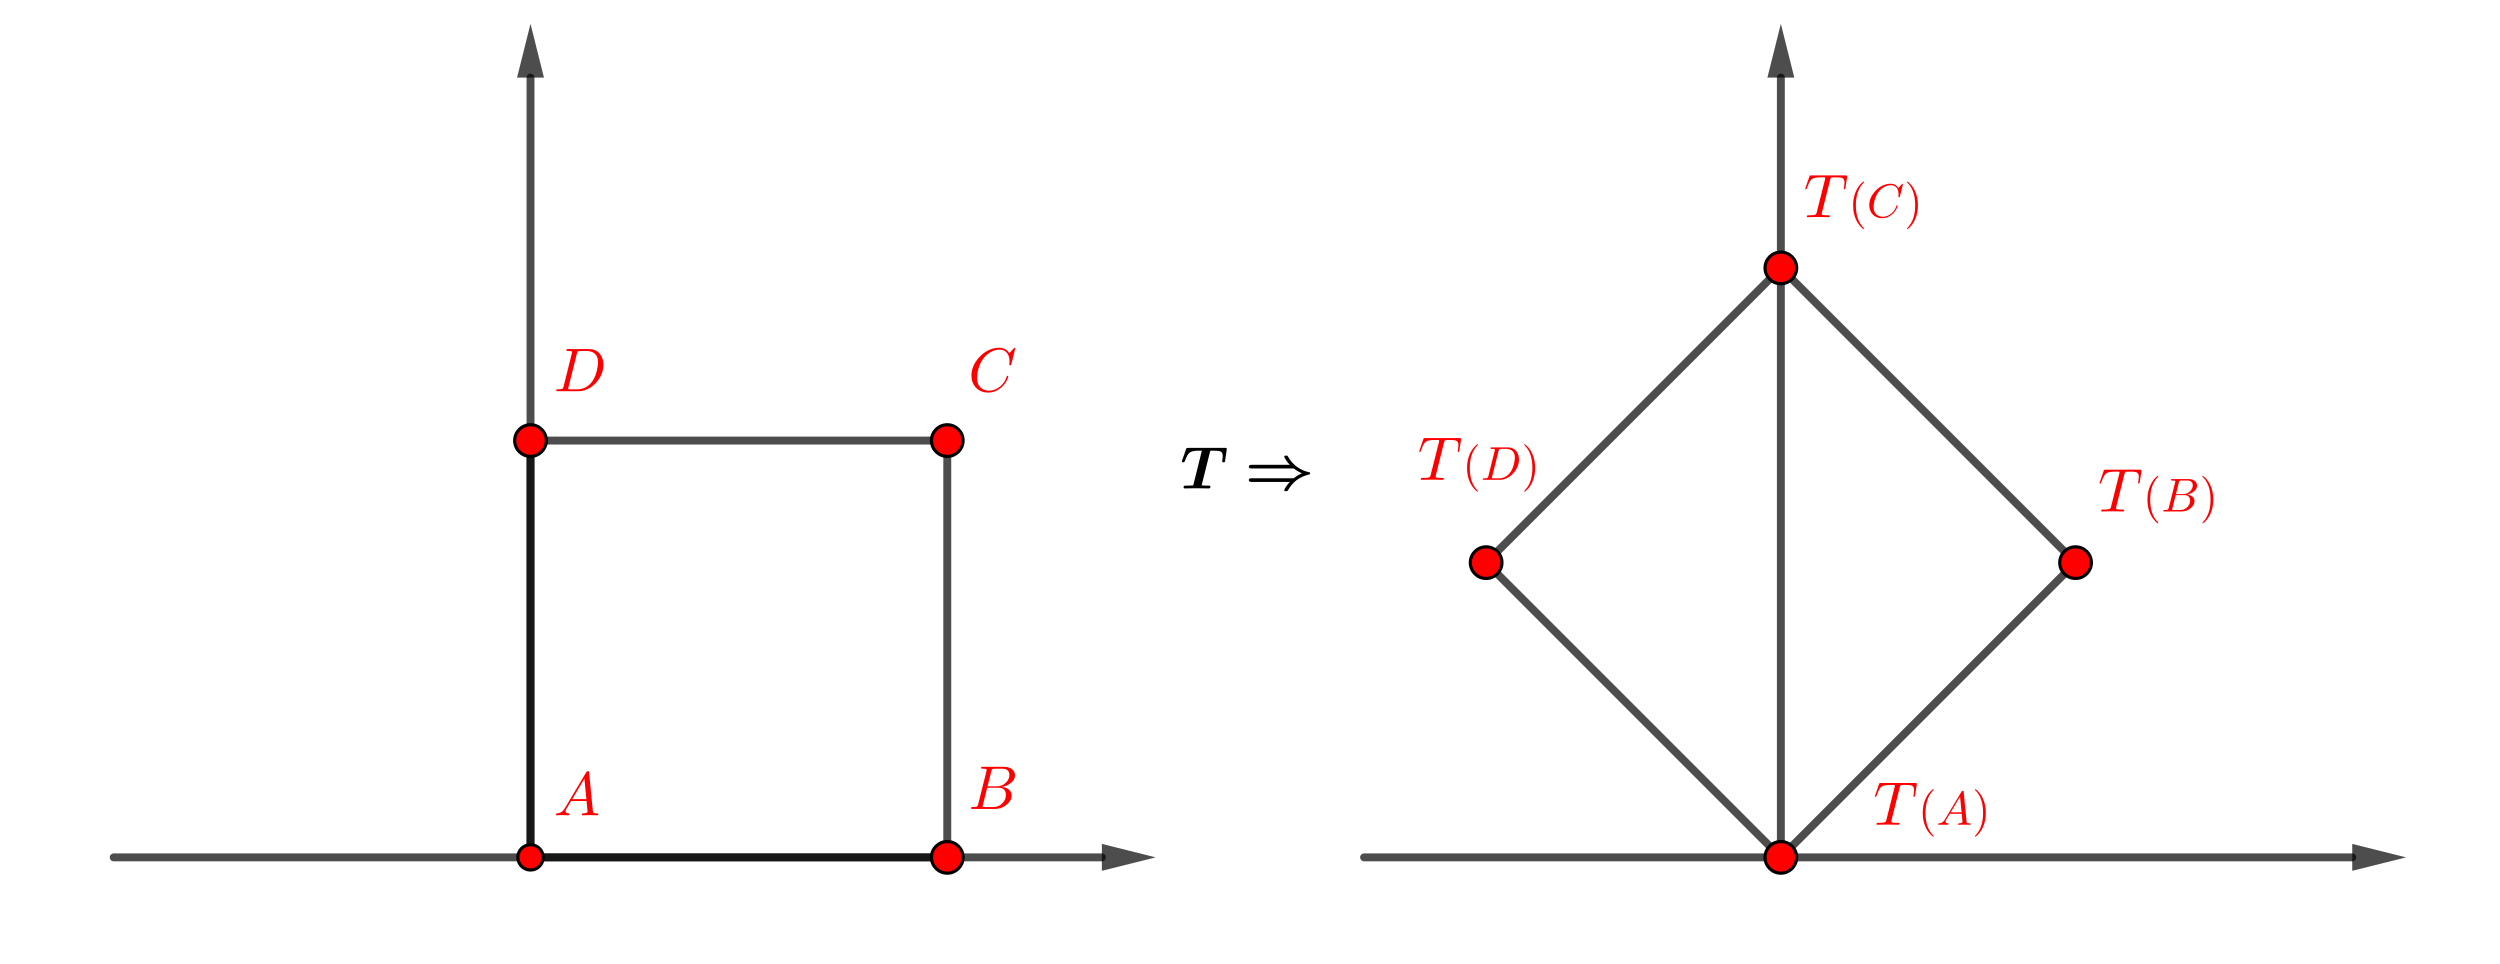 <?xml version="1.0" encoding="ISO-8859-1" standalone="no"?>

<svg 
     version="1.1"
     baseProfile="full"
     xmlns="http://www.w3.org/2000/svg"
     xmlns:xlink="http://www.w3.org/1999/xlink"
     xmlns:ev="http://www.w3.org/2001/xml-events"
     width="60.059cm"
     height="23.158cm"
     viewBox="0 0 790 304"
     >
<title>

</title>
<g stroke-linejoin="miter" stroke-dashoffset="0" stroke-dasharray="none" stroke-width="1" stroke-miterlimit="10.000" stroke-linecap="square">
<g id="misc">
</g><!-- misc -->
<g id="layer0">
<g transform="matrix(1, 0, 0, 1, -137.00, -0)">
<clipPath id="clip94d5c1d2-7c3e-40ea-96be-3d28e2f75d3a">
  <path d="M 137.00 0 L 137.00 305.00 L 928.00 305.00 L 928.00 0 z"/>
</clipPath>
<g clip-path="url(#clip1)">
<g stroke-linejoin="round" stroke-width="2.5" stroke-linecap="round" fill="none" stroke-opacity=".698" stroke="#000000">
  <path d="M 304.64 270.62 L 436.34 270.62"/>
<title>Segment f</title>
<desc>Segment f: Segment [AB]</desc>

</g> <!-- drawing style -->
</g> <!-- clip1 -->
</g> <!-- transform -->
<g transform="matrix(1, 0, 0, 1, -137.00, -0)">
<clipPath id="clipfacbd9e9-a4d4-4281-b086-a6992201e9d4">
  <path d="M 137.00 0 L 137.00 305.00 L 928.00 305.00 L 928.00 0 z"/>
</clipPath>
<g clip-path="url(#clip2)">
<g stroke-linejoin="round" stroke-width="2.5" stroke-linecap="round" fill="none" stroke-opacity=".698" stroke="#000000">
  <path d="M 436.34 270.62 L 436.34 138.91"/>
<title>Segment g</title>
<desc>Segment g: Segment [BC]</desc>

</g> <!-- drawing style -->
</g> <!-- clip2 -->
</g> <!-- transform -->
<g transform="matrix(1, 0, 0, 1, -137.00, -0)">
<clipPath id="clip5e138c0f-8f5c-4489-809c-f25a8eda411b">
  <path d="M 137.00 0 L 137.00 305.00 L 928.00 305.00 L 928.00 0 z"/>
</clipPath>
<g clip-path="url(#clip3)">
<g stroke-linejoin="round" stroke-width="2.5" stroke-linecap="round" fill="none" stroke-opacity=".698" stroke="#000000">
  <path d="M 436.34 138.91 L 304.64 138.91"/>
<title>Segment h</title>
<desc>Segment h: Segment [CD]</desc>

</g> <!-- drawing style -->
</g> <!-- clip3 -->
</g> <!-- transform -->
<g transform="matrix(1, 0, 0, 1, -137.00, -0)">
<clipPath id="clip6f679214-3565-4abb-9b9d-df7477c51dcd">
  <path d="M 137.00 0 L 137.00 305.00 L 928.00 305.00 L 928.00 0 z"/>
</clipPath>
<g clip-path="url(#clip4)">
<g stroke-linejoin="round" stroke-width="2.5" stroke-linecap="round" fill="none" stroke-opacity=".698" stroke="#000000">
  <path d="M 304.64 138.91 L 304.64 270.62"/>
<title>Segment i</title>
<desc>Segment i: Segment [DA]</desc>

</g> <!-- drawing style -->
</g> <!-- clip4 -->
</g> <!-- transform -->
<g transform="matrix(1, 0, 0, 1, -137.00, -0)">
<clipPath id="clip2806b92e-9f79-47cc-8d14-9e41c15f4af8">
  <path d="M 137.00 0 L 137.00 305.00 L 928.00 305.00 L 928.00 0 z"/>
</clipPath>
<g clip-path="url(#clip5)">
<g stroke-linejoin="round" stroke-width="2.5" stroke-linecap="round" fill="none" stroke-opacity=".698" stroke="#000000">
  <path d="M 699.75 270.62 L 792.88 177.49"/>
<title>Segment j</title>
<desc>Segment j: Segment [EG&apos;]</desc>

</g> <!-- drawing style -->
</g> <!-- clip5 -->
</g> <!-- transform -->
<g transform="matrix(1, 0, 0, 1, -137.00, -0)">
<clipPath id="clip8e910f84-8742-4307-b558-ac1d26eba58b">
  <path d="M 137.00 0 L 137.00 305.00 L 928.00 305.00 L 928.00 0 z"/>
</clipPath>
<g clip-path="url(#clip6)">
<g stroke-linejoin="round" stroke-width="2.5" stroke-linecap="round" fill="none" stroke-opacity=".698" stroke="#000000">
  <path d="M 792.88 177.49 L 699.75 84.357"/>
<title>Segment k</title>
<desc>Segment k: Segment [G&apos;J&apos;]</desc>

</g> <!-- drawing style -->
</g> <!-- clip6 -->
</g> <!-- transform -->
<g transform="matrix(1, 0, 0, 1, -137.00, -0)">
<clipPath id="clipd9a406fa-d923-43df-97bc-106de8bb941c">
  <path d="M 137.00 0 L 137.00 305.00 L 928.00 305.00 L 928.00 0 z"/>
</clipPath>
<g clip-path="url(#clip7)">
<g stroke-linejoin="round" stroke-width="2.5" stroke-linecap="round" fill="none" stroke-opacity=".698" stroke="#000000">
  <path d="M 699.75 84.357 L 606.62 177.49"/>
<title>Segment l</title>
<desc>Segment l: Segment [J&apos;K&apos;]</desc>

</g> <!-- drawing style -->
</g> <!-- clip7 -->
</g> <!-- transform -->
<g transform="matrix(1, 0, 0, 1, -137.00, -0)">
<clipPath id="clip391e8a93-aaaf-4b7f-bfe1-df77146536a4">
  <path d="M 137.00 0 L 137.00 305.00 L 928.00 305.00 L 928.00 0 z"/>
</clipPath>
<g clip-path="url(#clip8)">
<g stroke-linejoin="round" stroke-width="2.5" stroke-linecap="round" fill="none" stroke-opacity=".698" stroke="#000000">
  <path d="M 606.62 177.49 L 699.75 270.62"/>
<title>Segment m</title>
<desc>Segment m: Segment [K&apos;E]</desc>

</g> <!-- drawing style -->
</g> <!-- clip8 -->
</g> <!-- transform -->
<g transform="matrix(1, 0, 0, 1, -137.00, -0)">
<clipPath id="clip24b1d3c0-9905-4174-a1dc-e0b4d586b42b">
  <path d="M 137.00 0 L 137.00 305.00 L 928.00 305.00 L 928.00 0 z"/>
</clipPath>
<g clip-path="url(#clip9)">
<g stroke-linejoin="round" stroke-width="2.5" stroke-linecap="round" fill="none" stroke-opacity=".698" stroke="#000000">
  <path d="M 699.75 270.62 L 568.05 270.62"/>
<title>Segment n</title>
<desc>Segment n: Segment [EM]</desc>

</g> <!-- drawing style -->
</g> <!-- clip9 -->
</g> <!-- transform -->
<g transform="matrix(1, 0, 0, 1, -137.00, -0)">
<clipPath id="clipe4e2c873-6171-44aa-8782-fc4505fcc2f3">
  <path d="M 137.00 0 L 137.00 305.00 L 928.00 305.00 L 928.00 0 z"/>
</clipPath>
<g clip-path="url(#clip10)">
<g stroke-linejoin="round" stroke-width="2.5" stroke-linecap="round" fill="none" stroke-opacity=".698" stroke="#000000">
  <path d="M 304.64 270.62 L 172.93 270.62"/>
<title>Segment p</title>
<desc>Segment p: Segment [AN]</desc>

</g> <!-- drawing style -->
</g> <!-- clip10 -->
</g> <!-- transform -->
<g transform="matrix(1, 0, 0, 1, -137.00, -0)">
<clipPath id="clip14c94233-a403-459c-85c4-0f223c00e2a8">
  <path d="M 137.00 0 L 137.00 305.00 L 928.00 305.00 L 928.00 0 z"/>
</clipPath>
<g clip-path="url(#clip11)">
<g stroke-linejoin="round" stroke-width="2.5" stroke-linecap="round" fill="none" stroke-opacity=".698" stroke="#000000">
  <path d="M 699.75 270.62 L 699.75 24.207"/>
<title>Vecteur u</title>
<desc>Vecteur u: Vecteur(E, F)</desc>

</g> <!-- drawing style -->
</g> <!-- clip11 -->
</g> <!-- transform -->
<g transform="matrix(1, 0, 0, 1, -137.00, -0)">
<clipPath id="clip68009ab8-2306-4754-a081-5e86531d0bd1">
  <path d="M 137.00 0 L 137.00 305.00 L 928.00 305.00 L 928.00 0 z"/>
</clipPath>
<g clip-path="url(#clip12)">
<g fill-opacity=".698" fill-rule="evenodd" stroke="none" fill="#000000">
  <path d="M 699.75 7.207 L 704.00 24.207 L 695.50 24.207 z"/>
<title>Vecteur u</title>
<desc>Vecteur u: Vecteur(E, F)</desc>

</g> <!-- drawing style -->
</g> <!-- clip12 -->
</g> <!-- transform -->
<g transform="matrix(1, 0, 0, 1, -137.00, -0)">
<clipPath id="clipd528c281-3187-43cc-a838-05fff1af2a6b">
  <path d="M 137.00 0 L 137.00 305.00 L 928.00 305.00 L 928.00 0 z"/>
</clipPath>
<g clip-path="url(#clip13)">
<g stroke-linejoin="round" stroke-width="2.5" stroke-linecap="round" fill="none" stroke-opacity=".698" stroke="#000000">
  <path d="M 699.75 270.62 L 880.31 270.62"/>
<title>Vecteur v</title>
<desc>Vecteur v: Vecteur(E, G)</desc>

</g> <!-- drawing style -->
</g> <!-- clip13 -->
</g> <!-- transform -->
<g transform="matrix(1, 0, 0, 1, -137.00, -0)">
<clipPath id="clipc06e36ae-20b2-48be-bf75-655b1f9133ce">
  <path d="M 137.00 0 L 137.00 305.00 L 928.00 305.00 L 928.00 0 z"/>
</clipPath>
<g clip-path="url(#clip14)">
<g fill-opacity=".698" fill-rule="evenodd" stroke="none" fill="#000000">
  <path d="M 897.31 270.62 L 880.31 274.87 L 880.31 266.37 z"/>
<title>Vecteur v</title>
<desc>Vecteur v: Vecteur(E, G)</desc>

</g> <!-- drawing style -->
</g> <!-- clip14 -->
</g> <!-- transform -->
<g transform="matrix(1, 0, 0, 1, -137.00, -0)">
<clipPath id="clipf7cc8c56-8d69-4b0e-85c9-f629332e8eb2">
  <path d="M 137.00 0 L 137.00 305.00 L 928.00 305.00 L 928.00 0 z"/>
</clipPath>
<g clip-path="url(#clip15)">
<g stroke-linejoin="round" stroke-width="2.5" stroke-linecap="round" fill="none" stroke-opacity=".698" stroke="#000000">
  <path d="M 304.64 270.62 L 485.19 270.62"/>
<title>Vecteur w</title>
<desc>Vecteur w: Vecteur(A, H)</desc>

</g> <!-- drawing style -->
</g> <!-- clip15 -->
</g> <!-- transform -->
<g transform="matrix(1, 0, 0, 1, -137.00, -0)">
<clipPath id="clipe3044518-a57e-4961-821d-40cc39425b13">
  <path d="M 137.00 0 L 137.00 305.00 L 928.00 305.00 L 928.00 0 z"/>
</clipPath>
<g clip-path="url(#clip16)">
<g fill-opacity=".698" fill-rule="evenodd" stroke="none" fill="#000000">
  <path d="M 502.19 270.62 L 485.19 274.87 L 485.19 266.37 z"/>
<title>Vecteur w</title>
<desc>Vecteur w: Vecteur(A, H)</desc>

</g> <!-- drawing style -->
</g> <!-- clip16 -->
</g> <!-- transform -->
<g transform="matrix(1, 0, 0, 1, -137.00, -0)">
<clipPath id="clipb084bbf7-eda4-497f-a925-609253dfabc3">
  <path d="M 137.00 0 L 137.00 305.00 L 928.00 305.00 L 928.00 0 z"/>
</clipPath>
<g clip-path="url(#clip17)">
<g stroke-linejoin="round" stroke-width="2.5" stroke-linecap="round" fill="none" stroke-opacity=".698" stroke="#000000">
  <path d="M 304.64 270.62 L 304.64 24.207"/>
<title>Vecteur a</title>
<desc>Vecteur a: Vecteur(A, I)</desc>

</g> <!-- drawing style -->
</g> <!-- clip17 -->
</g> <!-- transform -->
<g transform="matrix(1, 0, 0, 1, -137.00, -0)">
<clipPath id="clip0669fc84-0a67-4d6f-8486-314470bc60be">
  <path d="M 137.00 0 L 137.00 305.00 L 928.00 305.00 L 928.00 0 z"/>
</clipPath>
<g clip-path="url(#clip18)">
<g fill-opacity=".698" fill-rule="evenodd" stroke="none" fill="#000000">
  <path d="M 304.64 7.207 L 308.89 24.207 L 300.39 24.207 z"/>
<title>Vecteur a</title>
<desc>Vecteur a: Vecteur(A, I)</desc>

</g> <!-- drawing style -->
</g> <!-- clip18 -->
</g> <!-- transform -->
<g transform="matrix(1, 0, 0, 1, -137.00, -0)">
<clipPath id="clip4dd948d3-444b-4b60-8e75-0c60dfa79d01">
  <path d="M 137.00 0 L 137.00 305.00 L 928.00 305.00 L 928.00 0 z"/>
</clipPath>
<g clip-path="url(#clip19)">
<g fill-opacity="1" fill-rule="nonzero" stroke="none" fill="#ff0000">
  <path d="M 308.64 270.62 C 308.64 272.82 306.85 274.62 304.64 274.62 C 302.43 274.62 300.64 272.82 300.64 270.62 C 300.64 268.41 302.43 266.62 304.64 266.62 C 306.85 266.62 308.64 268.41 308.64 270.62 z"/>
<title>Point A</title>
<desc>Point A: Intersection de axeX et axeY</desc>

</g> <!-- drawing style -->
</g> <!-- clip19 -->
</g> <!-- transform -->
<g transform="matrix(1, 0, 0, 1, -137.00, -0)">
<clipPath id="clipdc61a7e3-4c16-4181-b6f4-a93b0cb51b37">
  <path d="M 137.00 0 L 137.00 305.00 L 928.00 305.00 L 928.00 0 z"/>
</clipPath>
<g clip-path="url(#clip20)">
<g stroke-linejoin="round" stroke-linecap="round" fill="none" stroke-opacity="1" stroke="#000000">
  <path d="M 308.64 270.62 C 308.64 272.82 306.85 274.62 304.64 274.62 C 302.43 274.62 300.64 272.82 300.64 270.62 C 300.64 268.41 302.43 266.62 304.64 266.62 C 306.85 266.62 308.64 268.41 308.64 270.62 z"/>
<title>Point A</title>
<desc>Point A: Intersection de axeX et axeY</desc>

</g> <!-- drawing style -->
</g> <!-- clip20 -->
</g> <!-- transform -->
<g transform="matrix(.195, 0, 0, .195, 175.00, 257.32)">
<clipPath id="clip34f9c520-701c-4e84-afd3-eca75f7dde38">
  <path d="M -897.44 -1319.6 L -897.44 244.49 L 3159.0 244.49 L 3159.0 -1319.6 z"/>
</clipPath>
<g clip-path="url(#clip21)">
<g fill-opacity="1" fill-rule="nonzero" stroke="none" fill="#ff0000">
  <path d="M 17.906 -11.500 L 52.703 -69.906 Q 53.703 -71.500 55.297 -71.594 Q 56.797 -71.594 57.000 -70.594 Q 57.094 -70.297 57.203 -69.203 L 63.297 -6.703 Q 63.594 -4.203 64.500 -3.703 L 64.594 -3.703 L 64.594 -3.703 L 64.594 -3.703 L 64.594 -3.703 L 64.594 -3.594 Q 65.797 -3.094 69.797 -3.094 Q 72.000 -3.094 72.094 -2 Q 72.094 -0 70.297 -0 L 59.094 -.297 L 59.000 -.297 L 46.594 -0 L 46.500 -0 Q 45.094 -0 45.094 -1.094 Q 45.906 -3 47.500 -3.094 Q 54.703 -3.094 54.703 -6.406 Q 54.703 -6.297 53.094 -23.094 L 28.000 -23.094 L 20.406 -10.297 Q 19.000 -7.797 19.000 -6.594 Q 19.000 -3.5 23.703 -3.094 Q 25.297 -3.094 25.297 -1.906 Q 25.297 -0 23.406 -0 L 13.797 -.297 L 13.406 -.297 L 5 -0 L 4.797 -0 Q 3.5 -0 3.5 -1.094 Q 3.5 -2.906 5 -3 L 5 -3.094 L 5.594 -3.094 Q 11.906 -3.5 15.906 -8.5 Q 16.906 -9.797 17.906 -11.500 z M 29.906 -26.203 L 52.797 -26.203 L 49.594 -59.203 L 29.906 -26.203 z"/>
<title>Point A</title>
<desc>Point A: Intersection de axeX et axeY</desc>

</g> <!-- drawing style -->
</g> <!-- clip21 -->
</g> <!-- transform -->
<g transform="matrix(1, 0, 0, 1, -137.00, -0)">
<clipPath id="clipc8a840d7-511b-45a6-bea3-77e94bfef3b3">
  <path d="M 137.00 0 L 137.00 305.00 L 928.00 305.00 L 928.00 0 z"/>
</clipPath>
<g clip-path="url(#clip22)">
<g fill-opacity="1" fill-rule="nonzero" stroke="none" fill="#ff0000">
  <path d="M 441.34 270.62 C 441.34 273.38 439.10 275.62 436.34 275.62 C 433.58 275.62 431.34 273.38 431.34 270.62 C 431.34 267.85 433.58 265.62 436.34 265.62 C 439.10 265.62 441.34 267.85 441.34 270.62 z"/>
<title>Point B</title>
<desc>Point B: Point sur axeX</desc>

</g> <!-- drawing style -->
</g> <!-- clip22 -->
</g> <!-- transform -->
<g transform="matrix(1, 0, 0, 1, -137.00, -0)">
<clipPath id="clipf5aab73d-870f-4bc9-989d-fbf30d9b5fd9">
  <path d="M 137.00 0 L 137.00 305.00 L 928.00 305.00 L 928.00 0 z"/>
</clipPath>
<g clip-path="url(#clip23)">
<g stroke-linejoin="round" stroke-linecap="round" fill="none" stroke-opacity="1" stroke="#000000">
  <path d="M 441.34 270.62 C 441.34 273.38 439.10 275.62 436.34 275.62 C 433.58 275.62 431.34 273.38 431.34 270.62 C 431.34 267.85 433.58 265.62 436.34 265.62 C 439.10 265.62 441.34 267.85 441.34 270.62 z"/>
<title>Point B</title>
<desc>Point B: Point sur axeX</desc>

</g> <!-- drawing style -->
</g> <!-- clip23 -->
</g> <!-- transform -->
<g transform="matrix(.195, 0, 0, .195, 306.00, 255.32)">
<clipPath id="clip0454db01-7f48-41df-b50d-22a0b8bf4dd4">
  <path d="M -1569.2 -1309.4 L -1569.2 254.74 L 2487.2 254.74 L 2487.2 -1309.4 z"/>
</clipPath>
<g clip-path="url(#clip24)">
<g fill-opacity="1" fill-rule="nonzero" stroke="none" fill="#ff0000">
  <path d="M 16.000 -7.797 L 29.406 -61.500 Q 29.797 -63.094 29.797 -63.406 Q 29.797 -64.594 28.203 -64.906 L 28.094 -64.906 L 28.000 -64.906 Q 27.703 -64.906 27.094 -65.000 Q 25.406 -65.203 23.297 -65.203 Q 20.703 -65.203 20.500 -66.297 Q 20.500 -68.094 22.000 -68.297 L 22.094 -68.297 L 22.203 -68.297 L 23.406 -68.297 L 57.000 -68.297 Q 68.500 -68.297 73.406 -61.500 Q 75.594 -58.297 75.594 -54.500 Q 75.594 -46.406 66.594 -40.406 Q 66.500 -40.406 66.406 -40.297 Q 61.094 -36.906 54.703 -35.703 Q 64.906 -34.500 68.703 -27.703 Q 70.203 -24.906 70.203 -21.594 Q 70.203 -14.297 63.203 -7.906 L 63.094 -7.797 Q 54.500 -0 42.594 -0 L 6.906 -0 Q 4.406 -0 4.203 -1.094 Q 4.203 -2.906 5.703 -3.094 L 6.906 -3.094 Q 13.406 -3.094 14.703 -4.5 Q 15.297 -5.203 15.906 -7.297 Q 15.906 -7.406 16.000 -7.797 z M 31.094 -36.594 L 45.703 -36.594 Q 55.594 -36.594 62.000 -43.797 Q 66.500 -48.906 66.500 -54.906 Q 66.500 -62.203 60.500 -64.406 Q 58.406 -65.203 55.594 -65.203 L 42.703 -65.203 Q 39.094 -65.203 38.297 -64.203 L 38.297 -64.203 L 38.297 -64.094 L 38.203 -64.094 L 38.203 -64.000 Q 37.797 -63.406 37.297 -61.406 L 31.094 -36.594 z M 26.594 -3.094 L 40.203 -3.094 Q 49.797 -3.094 56.094 -10.297 Q 60.906 -15.906 60.906 -22.703 Q 60.906 -30.000 55.703 -33.000 Q 53.094 -34.406 49.406 -34.406 L 30.500 -34.406 L 23.594 -6.5 Q 23.094 -4.703 23.094 -4.203 Q 23.094 -3.406 24.000 -3.203 L 24.000 -3.203 L 24.000 -3.203 L 24.406 -3.203 Q 25.000 -3.094 26.594 -3.094 z"/>
<title>Point B</title>
<desc>Point B: Point sur axeX</desc>

</g> <!-- drawing style -->
</g> <!-- clip24 -->
</g> <!-- transform -->
<g transform="matrix(1, 0, 0, 1, -137.00, -0)">
<clipPath id="clip1b872079-6bc8-47fd-9965-65daa9991882">
  <path d="M 137.00 0 L 137.00 305.00 L 928.00 305.00 L 928.00 0 z"/>
</clipPath>
<g clip-path="url(#clip25)">
<g fill-opacity="1" fill-rule="nonzero" stroke="none" fill="#ff0000">
  <path d="M 441.34 138.91 C 441.34 141.67 439.10 143.91 436.34 143.91 C 433.58 143.91 431.34 141.67 431.34 138.91 C 431.34 136.15 433.58 133.91 436.34 133.91 C 439.10 133.91 441.34 136.15 441.34 138.91 z"/>
<title>Point C</title>
<desc>C = (1, 1)</desc>

</g> <!-- drawing style -->
</g> <!-- clip25 -->
</g> <!-- transform -->
<g transform="matrix(1, 0, 0, 1, -137.00, -0)">
<clipPath id="clip250f2f26-b5e6-487d-90b0-366ab16f9702">
  <path d="M 137.00 0 L 137.00 305.00 L 928.00 305.00 L 928.00 0 z"/>
</clipPath>
<g clip-path="url(#clip26)">
<g stroke-linejoin="round" stroke-linecap="round" fill="none" stroke-opacity="1" stroke="#000000">
  <path d="M 441.34 138.91 C 441.34 141.67 439.10 143.91 436.34 143.91 C 433.58 143.91 431.34 141.67 431.34 138.91 C 431.34 136.15 433.58 133.91 436.34 133.91 C 439.10 133.91 441.34 136.15 441.34 138.91 z"/>
<title>Point C</title>
<desc>C = (1, 1)</desc>

</g> <!-- drawing style -->
</g> <!-- clip26 -->
</g> <!-- transform -->
<g transform="matrix(.195, 0, 0, .195, 306.00, 123.32)">
<clipPath id="clipb4a97887-8093-43c1-95f7-e013e62108bb">
  <path d="M -1569.2 -632.44 L -1569.2 931.67 L 2487.2 931.67 L 2487.2 -632.44 z"/>
</clipPath>
<g clip-path="url(#clip27)">
<g fill-opacity="1" fill-rule="nonzero" stroke="none" fill="#ff0000">
  <path d="M 76.000 -69.500 L 69.703 -44.000 Q 69.203 -42.203 68.703 -42.094 L 68.594 -42.000 L 67.906 -42.000 Q 66.406 -42.000 66.406 -43.000 L 66.703 -47.906 L 66.703 -48.094 Q 66.703 -60.500 58.906 -65.203 L 58.797 -65.297 Q 55.297 -67.406 50.594 -67.406 Q 40.000 -67.406 30.500 -59.500 Q 28.094 -57.594 26.203 -55.297 Q 16.703 -44.203 14.500 -27.094 Q 14.094 -24.000 14.094 -21.703 Q 14.094 -7.703 24.703 -2.797 Q 28.797 -.906 33.703 -.906 Q 43.094 -.906 52.094 -8.203 Q 59.094 -14.094 62.203 -24.000 Q 62.406 -25.000 63.500 -25.000 Q 64.703 -25.000 64.703 -24.000 Q 64.703 -22.203 62.406 -17.594 Q 59.297 -11.297 53.703 -6.406 Q 43.797 2.203 32.094 2.203 Q 19.297 2.203 11.594 -6.594 Q 5 -14.094 5 -25.203 Q 5 -40.094 15.906 -53.094 Q 26.000 -65.203 39.797 -69.094 Q 44.906 -70.500 49.797 -70.500 Q 60.703 -70.500 66.406 -61.594 L 73.406 -69.297 Q 74.594 -70.500 74.906 -70.500 Q 76.000 -70.500 76.000 -69.500 z"/>
<title>Point C</title>
<desc>C = (1, 1)</desc>

</g> <!-- drawing style -->
</g> <!-- clip27 -->
</g> <!-- transform -->
<g transform="matrix(1, 0, 0, 1, -137.00, -0)">
<clipPath id="clip682d6446-cd60-40f0-8d62-8a569a05678d">
  <path d="M 137.00 0 L 137.00 305.00 L 928.00 305.00 L 928.00 0 z"/>
</clipPath>
<g clip-path="url(#clip28)">
<g fill-opacity="1" fill-rule="nonzero" stroke="none" fill="#ff0000">
  <path d="M 309.64 138.91 C 309.64 141.67 307.40 143.91 304.64 143.91 C 301.88 143.91 299.64 141.67 299.64 138.91 C 299.64 136.15 301.88 133.91 304.64 133.91 C 307.40 133.91 309.64 136.15 309.64 138.91 z"/>
<title>Point D</title>
<desc>Point D: Point sur axeY</desc>

</g> <!-- drawing style -->
</g> <!-- clip28 -->
</g> <!-- transform -->
<g transform="matrix(1, 0, 0, 1, -137.00, -0)">
<clipPath id="clipeb30e2bd-516e-46ba-b28c-87fbc8013362">
  <path d="M 137.00 0 L 137.00 305.00 L 928.00 305.00 L 928.00 0 z"/>
</clipPath>
<g clip-path="url(#clip29)">
<g stroke-linejoin="round" stroke-linecap="round" fill="none" stroke-opacity="1" stroke="#000000">
  <path d="M 309.64 138.91 C 309.64 141.67 307.40 143.91 304.64 143.91 C 301.88 143.91 299.64 141.67 299.64 138.91 C 299.64 136.15 301.88 133.91 304.64 133.91 C 307.40 133.91 309.64 136.15 309.64 138.91 z"/>
<title>Point D</title>
<desc>Point D: Point sur axeY</desc>

</g> <!-- drawing style -->
</g> <!-- clip29 -->
</g> <!-- transform -->
<g transform="matrix(.195, 0, 0, .195, 175.00, 123.32)">
<clipPath id="clipf71bd0ba-3dc1-4006-bbf3-49897970f481">
  <path d="M -897.44 -632.44 L -897.44 931.67 L 3159.0 931.67 L 3159.0 -632.44 z"/>
</clipPath>
<g clip-path="url(#clip30)">
<g fill-opacity="1" fill-rule="nonzero" stroke="none" fill="#ff0000">
  <path d="M 15.906 -7.797 L 15.906 -7.797 L 29.297 -61.500 Q 29.703 -63.094 29.703 -63.406 Q 29.703 -64.594 28.094 -64.906 L 28.000 -64.906 L 28.000 -64.906 Q 27.797 -65.000 27.500 -65.000 Q 25.094 -65.203 23.203 -65.203 Q 20.594 -65.203 20.406 -66.000 Q 20.297 -66.203 20.297 -66.406 Q 20.297 -68.094 22.000 -68.297 L 22.000 -68.297 L 23.297 -68.297 L 56.906 -68.297 Q 69.906 -68.297 76.297 -58.203 Q 80.406 -51.797 80.406 -43.000 Q 80.406 -28.500 70.297 -15.906 Q 60.703 -4.203 47.703 -1 Q 43.797 -0 39.906 -0 L 6.797 -0 Q 4.297 -0 4.094 -.797 Q 4 -.906 4 -1.203 Q 4 -2.906 5.594 -3.094 L 6.797 -3.094 Q 13.297 -3.094 14.594 -4.5 Q 15.203 -5.203 15.797 -7.297 Q 15.797 -7.406 15.906 -7.797 z M 37.500 -61.406 L 23.797 -6.5 Q 23.297 -4.703 23.297 -4.203 Q 23.297 -3.406 24.203 -3.203 L 24.203 -3.203 L 24.203 -3.203 L 24.594 -3.203 Q 25.203 -3.094 26.797 -3.094 L 38.094 -3.094 Q 50.500 -3.094 59.500 -12.406 Q 60.406 -13.406 61.203 -14.406 Q 69.203 -24.797 71.297 -41.594 Q 71.703 -44.703 71.703 -46.703 Q 71.703 -60.094 61.203 -63.906 Q 57.797 -65.203 53.594 -65.203 L 42.906 -65.203 Q 39.297 -65.203 38.500 -64.203 L 38.500 -64.203 L 38.500 -64.094 L 38.406 -64.094 L 38.406 -64.000 Q 38.000 -63.406 37.500 -61.406 z"/>
<title>Point D</title>
<desc>Point D: Point sur axeY</desc>

</g> <!-- drawing style -->
</g> <!-- clip30 -->
</g> <!-- transform -->
<g transform="matrix(1, 0, 0, 1, -137.00, -0)">
<clipPath id="clipb7c689b9-63e8-454f-84ef-3932c8df5a2f">
  <path d="M 137.00 0 L 137.00 305.00 L 928.00 305.00 L 928.00 0 z"/>
</clipPath>
<g clip-path="url(#clip31)">
<g fill-opacity="1" fill-rule="nonzero" stroke="none" fill="#ff0000">
  <path d="M 704.75 270.62 C 704.75 273.38 702.51 275.62 699.75 275.62 C 696.99 275.62 694.75 273.38 694.75 270.62 C 694.75 267.85 696.99 265.62 699.75 265.62 C 702.51 265.62 704.75 267.85 704.75 270.62 z"/>
<title>Point E</title>
<desc>Point E: Point sur axeX</desc>

</g> <!-- drawing style -->
</g> <!-- clip31 -->
</g> <!-- transform -->
<g transform="matrix(1, 0, 0, 1, -137.00, -0)">
<clipPath id="clip6bb9d292-fbc1-40be-9d3a-e1bf86b7a128">
  <path d="M 137.00 0 L 137.00 305.00 L 928.00 305.00 L 928.00 0 z"/>
</clipPath>
<g clip-path="url(#clip32)">
<g stroke-linejoin="round" stroke-linecap="round" fill="none" stroke-opacity="1" stroke="#000000">
  <path d="M 704.75 270.62 C 704.75 273.38 702.51 275.62 699.75 275.62 C 696.99 275.62 694.75 273.38 694.75 270.62 C 694.75 267.85 696.99 265.62 699.75 265.62 C 702.51 265.62 704.75 267.85 704.75 270.62 z"/>
<title>Point E</title>
<desc>Point E: Point sur axeX</desc>

</g> <!-- drawing style -->
</g> <!-- clip32 -->
</g> <!-- transform -->
<g transform="matrix(.195, 0, 0, .195, 592.00, 260.32)">
<clipPath id="clipc1c95e71-548a-487e-b386-b717a7eb649f">
  <path d="M -3035.9 -1335.0 L -3035.9 229.10 L 1020.5 229.10 L 1020.5 -1335.0 z"/>
</clipPath>
<g clip-path="url(#clip33)">
<g fill-opacity="1" fill-rule="nonzero" stroke="none" fill="#ff0000">
  <path d="M 42.703 -60.703 L 29.406 -7.594 Q 29.000 -6.094 29.000 -5.5 Q 29.000 -4 30.594 -3.594 L 30.703 -3.594 Q 31.406 -3.406 32.703 -3.297 Q 35.297 -3.094 39.094 -3.094 Q 42.203 -3.094 42.406 -2.5 Q 42.500 -2.297 42.500 -2 Q 42.094 -.094 40.297 -0 L 31.703 -.203 L 31.594 -.203 L 23.500 -.297 L 23.297 -.297 L 15.000 -.203 L 14.797 -.203 L 6.703 -0 L 6.594 -0 Q 4.906 -0 4.906 -1.203 Q 4.906 -2.703 6 -3 Q 6.703 -3.094 9.094 -3.094 Q 18.000 -3.094 19.703 -4.797 Q 20.297 -5.406 20.703 -6.594 Q 20.703 -6.797 20.797 -7.094 L 20.797 -7.297 L 20.906 -7.297 L 20.906 -7.406 Q 20.906 -7.5 21.000 -7.906 L 34.406 -61.297 Q 34.797 -62.500 34.797 -63.398 Q 34.797 -64.297 33.906 -64.500 Q 33.297 -64.594 32.000 -64.594 L 28.094 -64.594 Q 17.797 -64.594 14.000 -62.297 Q 11.906 -61.094 10.297 -58.594 L 10.203 -58.500 L 10.203 -58.406 L 10.094 -58.406 Q 8 -55.094 5.297 -47.297 Q 4.594 -45.406 4.094 -45.297 Q 3.906 -45.203 3.594 -45.203 Q 2.406 -45.203 2.406 -46.297 Q 2.406 -46.906 3 -48.094 L 9 -65.703 Q 9.594 -67.406 10.406 -67.594 Q 10.906 -67.703 12.203 -67.703 L 67.703 -67.703 Q 70.203 -67.703 70.406 -66.594 Q 70.406 -65.703 70.203 -64.906 L 67.500 -47.500 Q 67.203 -45.406 66.000 -45.203 Q 64.797 -45.203 64.797 -46.500 Q 64.797 -47.203 65.094 -48.406 Q 65.906 -53.594 65.906 -56.406 Q 65.906 -62.203 61.797 -63.703 Q 59.203 -64.594 51.297 -64.594 Q 45.906 -64.594 45.000 -64.406 Q 43.703 -64.094 43.094 -62.203 L 43.094 -62.094 Q 42.906 -61.594 42.703 -60.703 z"/>
<title>Point E</title>
<desc>Point E: Point sur axeX</desc>

</g> <!-- drawing style -->
</g> <!-- clip33 -->
</g> <!-- transform -->
<g transform="matrix(.15, 0, 0, .15, 606.10, 260.32)">
<clipPath id="clip26fa39c7-d239-4ee9-ae7b-e65f729b55b6">
  <path d="M -4040.7 -1735.5 L -4040.7 297.83 L 1232.6 297.83 L 1232.6 -1735.5 z"/>
</clipPath>
<g clip-path="url(#clip34)">
<g fill-opacity="1" fill-rule="nonzero" stroke="none" fill="#ff0000">
  <path d="M 33.094 24.000 L 33.094 24.000 Q 33.094 25.000 32.094 25.000 Q 30.906 25.000 26.797 20.906 Q 20.594 14.703 16.500 6.203 Q 9.906 -7.406 9.906 -25.000 Q 9.906 -41.906 16.203 -55.500 Q 21.406 -66.594 29.406 -73.297 Q 31.500 -75.000 32.094 -75.000 Q 33.094 -75.000 33.094 -74.000 Q 33.094 -73.500 31.797 -72.297 Q 15.703 -55.906 15.703 -25.000 Q 15.703 5.797 31.406 21.797 Q 33.094 23.500 33.094 24.000 z"/>
<title>Point E</title>
<desc>Point E: Point sur axeX</desc>

</g> <!-- drawing style -->
</g> <!-- clip34 -->
</g> <!-- transform -->
<g transform="matrix(.15, 0, 0, .15, 611.94, 260.32)">
<clipPath id="clip8ca3221b-8883-4537-b0b0-f0dc2b4a9674">
  <path d="M -4079.6 -1735.5 L -4079.6 297.83 L 1193.8 297.83 L 1193.8 -1735.5 z"/>
</clipPath>
<g clip-path="url(#clip35)">
<g fill-opacity="1" fill-rule="nonzero" stroke="none" fill="#ff0000">
  <path d="M 17.906 -11.500 L 52.703 -69.906 Q 53.703 -71.500 55.297 -71.594 Q 56.797 -71.594 57.000 -70.594 Q 57.094 -70.297 57.203 -69.203 L 63.297 -6.703 Q 63.594 -4.203 64.500 -3.703 L 64.594 -3.703 L 64.594 -3.703 L 64.594 -3.703 L 64.594 -3.703 L 64.594 -3.594 Q 65.797 -3.094 69.797 -3.094 Q 72.000 -3.094 72.094 -2 Q 72.094 -0 70.297 -0 L 59.094 -.297 L 59.000 -.297 L 46.594 -0 L 46.500 -0 Q 45.094 -0 45.094 -1.094 Q 45.906 -3 47.500 -3.094 Q 54.703 -3.094 54.703 -6.406 Q 54.703 -6.297 53.094 -23.094 L 28.000 -23.094 L 20.406 -10.297 Q 19.000 -7.797 19.000 -6.594 Q 19.000 -3.5 23.703 -3.094 Q 25.297 -3.094 25.297 -1.906 Q 25.297 -0 23.406 -0 L 13.797 -.297 L 13.406 -.297 L 5 -0 L 4.797 -0 Q 3.5 -0 3.5 -1.094 Q 3.5 -2.906 5 -3 L 5 -3.094 L 5.594 -3.094 Q 11.906 -3.5 15.906 -8.5 Q 16.906 -9.797 17.906 -11.500 z M 29.906 -26.203 L 52.797 -26.203 L 49.594 -59.203 L 29.906 -26.203 z"/>
<title>Point E</title>
<desc>Point E: Point sur axeX</desc>

</g> <!-- drawing style -->
</g> <!-- clip35 -->
</g> <!-- transform -->
<g transform="matrix(.15, 0, 0, .15, 623.19, 260.32)">
<clipPath id="clip8c3fbd39-1ff5-45c1-aaec-f96b5952b20b">
  <path d="M -4154.6 -1735.5 L -4154.6 297.83 L 1118.8 297.83 L 1118.8 -1735.5 z"/>
</clipPath>
<g clip-path="url(#clip36)">
<g fill-opacity="1" fill-rule="nonzero" stroke="none" fill="#ff0000">
  <path d="M 28.906 -25.000 L 28.906 -25.000 Q 28.906 -8.094 22.594 5.5 Q 17.406 16.594 9.406 23.297 Q 7.297 25.000 6.703 25.000 Q 5.703 25.000 5.703 24.000 Q 5.703 23.500 7 22.297 Q 23.094 5.906 23.094 -25.000 Q 23.094 -55.500 8.094 -71.203 L 7.594 -71.703 Q 5.703 -73.500 5.703 -74.000 Q 5.703 -75.000 6.703 -75.000 Q 7.906 -75.000 12.000 -70.906 Q 18.203 -64.703 22.297 -56.203 Q 28.906 -42.594 28.906 -25.000 z"/>
<title>Point E</title>
<desc>Point E: Point sur axeX</desc>

</g> <!-- drawing style -->
</g> <!-- clip36 -->
</g> <!-- transform -->
<g transform="matrix(1, 0, 0, 1, -137.00, -0)">
<clipPath id="clip9fb68c3f-7a04-46e1-9880-d3ee5eda35d6">
  <path d="M 137.00 0 L 137.00 305.00 L 928.00 305.00 L 928.00 0 z"/>
</clipPath>
<g clip-path="url(#clip37)">
<g fill-opacity="1" fill-rule="nonzero" stroke="none" fill="#ff0000">
  <path d="M 704.75 84.357 C 704.75 87.119 702.51 89.357 699.75 89.357 C 696.99 89.357 694.75 87.119 694.75 84.357 C 694.75 81.596 696.99 79.357 699.75 79.357 C 702.51 79.357 704.75 81.596 704.75 84.357 z"/>
<title>Point J&apos;</title>
<desc>Point J&apos;: Image de J dans la rotation d&apos;angle 45°</desc>

</g> <!-- drawing style -->
</g> <!-- clip37 -->
</g> <!-- transform -->
<g transform="matrix(1, 0, 0, 1, -137.00, -0)">
<clipPath id="clip3d7dd62f-27c4-4f3f-8743-e0c904fbffca">
  <path d="M 137.00 0 L 137.00 305.00 L 928.00 305.00 L 928.00 0 z"/>
</clipPath>
<g clip-path="url(#clip38)">
<g stroke-linejoin="round" stroke-linecap="round" fill="none" stroke-opacity="1" stroke="#000000">
  <path d="M 704.75 84.357 C 704.75 87.119 702.51 89.357 699.75 89.357 C 696.99 89.357 694.75 87.119 694.75 84.357 C 694.75 81.596 696.99 79.357 699.75 79.357 C 702.51 79.357 704.75 81.596 704.75 84.357 z"/>
<title>Point J&apos;</title>
<desc>Point J&apos;: Image de J dans la rotation d&apos;angle 45°</desc>

</g> <!-- drawing style -->
</g> <!-- clip38 -->
</g> <!-- transform -->
<g transform="matrix(.195, 0, 0, .195, 570.00, 68.325)">
<clipPath id="clip81c326c4-6281-4238-b3ac-25a8168b19c1">
  <path d="M -2923.1 -350.38 L -2923.1 1213.7 L 1133.3 1213.7 L 1133.3 -350.38 z"/>
</clipPath>
<g clip-path="url(#clip39)">
<g fill-opacity="1" fill-rule="nonzero" stroke="none" fill="#ff0000">
  <path d="M 42.703 -60.703 L 29.406 -7.594 Q 29.000 -6.094 29.000 -5.5 Q 29.000 -4 30.594 -3.594 L 30.703 -3.594 Q 31.406 -3.406 32.703 -3.297 Q 35.297 -3.094 39.094 -3.094 Q 42.203 -3.094 42.406 -2.5 Q 42.500 -2.297 42.500 -2 Q 42.094 -.094 40.297 -0 L 31.703 -.203 L 31.594 -.203 L 23.500 -.297 L 23.297 -.297 L 15.000 -.203 L 14.797 -.203 L 6.703 -0 L 6.594 -0 Q 4.906 -0 4.906 -1.203 Q 4.906 -2.703 6 -3 Q 6.703 -3.094 9.094 -3.094 Q 18.000 -3.094 19.703 -4.797 Q 20.297 -5.406 20.703 -6.594 Q 20.703 -6.797 20.797 -7.094 L 20.797 -7.297 L 20.906 -7.297 L 20.906 -7.406 Q 20.906 -7.5 21.000 -7.906 L 34.406 -61.297 Q 34.797 -62.500 34.797 -63.398 Q 34.797 -64.297 33.906 -64.500 Q 33.297 -64.594 32.000 -64.594 L 28.094 -64.594 Q 17.797 -64.594 14.000 -62.297 Q 11.906 -61.094 10.297 -58.594 L 10.203 -58.500 L 10.203 -58.406 L 10.094 -58.406 Q 8 -55.094 5.297 -47.297 Q 4.594 -45.406 4.094 -45.297 Q 3.906 -45.203 3.594 -45.203 Q 2.406 -45.203 2.406 -46.297 Q 2.406 -46.906 3 -48.094 L 9 -65.703 Q 9.594 -67.406 10.406 -67.594 Q 10.906 -67.703 12.203 -67.703 L 67.703 -67.703 Q 70.203 -67.703 70.406 -66.594 Q 70.406 -65.703 70.203 -64.906 L 67.500 -47.500 Q 67.203 -45.406 66.000 -45.203 Q 64.797 -45.203 64.797 -46.500 Q 64.797 -47.203 65.094 -48.406 Q 65.906 -53.594 65.906 -56.406 Q 65.906 -62.203 61.797 -63.703 Q 59.203 -64.594 51.297 -64.594 Q 45.906 -64.594 45.000 -64.406 Q 43.703 -64.094 43.094 -62.203 L 43.094 -62.094 Q 42.906 -61.594 42.703 -60.703 z"/>
<title>Point J&apos;</title>
<desc>Point J&apos;: Image de J dans la rotation d&apos;angle 45°</desc>

</g> <!-- drawing style -->
</g> <!-- clip39 -->
</g> <!-- transform -->
<g transform="matrix(.15, 0, 0, .15, 584.10, 68.325)">
<clipPath id="clipeae9846b-2ef5-4f92-b7dd-150cfc220a79">
  <path d="M -3894.0 -455.50 L -3894.0 1577.8 L 1379.3 1577.8 L 1379.3 -455.50 z"/>
</clipPath>
<g clip-path="url(#clip40)">
<g fill-opacity="1" fill-rule="nonzero" stroke="none" fill="#ff0000">
  <path d="M 33.094 24.000 L 33.094 24.000 Q 33.094 25.000 32.094 25.000 Q 30.906 25.000 26.797 20.906 Q 20.594 14.703 16.500 6.203 Q 9.906 -7.406 9.906 -25.000 Q 9.906 -41.906 16.203 -55.500 Q 21.406 -66.594 29.406 -73.297 Q 31.500 -75.000 32.094 -75.000 Q 33.094 -75.000 33.094 -74.000 Q 33.094 -73.500 31.797 -72.297 Q 15.703 -55.906 15.703 -25.000 Q 15.703 5.797 31.406 21.797 Q 33.094 23.500 33.094 24.000 z"/>
<title>Point J&apos;</title>
<desc>Point J&apos;: Image de J dans la rotation d&apos;angle 45°</desc>

</g> <!-- drawing style -->
</g> <!-- clip40 -->
</g> <!-- transform -->
<g transform="matrix(.15, 0, 0, .15, 589.94, 68.325)">
<clipPath id="clip1f99bbd5-8ba5-4898-8d71-211ba9bb2422">
  <path d="M -3932.9 -455.50 L -3932.9 1577.8 L 1340.4 1577.8 L 1340.4 -455.50 z"/>
</clipPath>
<g clip-path="url(#clip41)">
<g fill-opacity="1" fill-rule="nonzero" stroke="none" fill="#ff0000">
  <path d="M 76.000 -69.500 L 69.703 -44.000 Q 69.203 -42.203 68.703 -42.094 L 68.594 -42.000 L 67.906 -42.000 Q 66.406 -42.000 66.406 -43.000 L 66.703 -47.906 L 66.703 -48.094 Q 66.703 -60.500 58.906 -65.203 L 58.797 -65.297 Q 55.297 -67.406 50.594 -67.406 Q 40.000 -67.406 30.500 -59.500 Q 28.094 -57.594 26.203 -55.297 Q 16.703 -44.203 14.500 -27.094 Q 14.094 -24.000 14.094 -21.703 Q 14.094 -7.703 24.703 -2.797 Q 28.797 -.906 33.703 -.906 Q 43.094 -.906 52.094 -8.203 Q 59.094 -14.094 62.203 -24.000 Q 62.406 -25.000 63.500 -25.000 Q 64.703 -25.000 64.703 -24.000 Q 64.703 -22.203 62.406 -17.594 Q 59.297 -11.297 53.703 -6.406 Q 43.797 2.203 32.094 2.203 Q 19.297 2.203 11.594 -6.594 Q 5 -14.094 5 -25.203 Q 5 -40.094 15.906 -53.094 Q 26.000 -65.203 39.797 -69.094 Q 44.906 -70.500 49.797 -70.500 Q 60.703 -70.500 66.406 -61.594 L 73.406 -69.297 Q 74.594 -70.500 74.906 -70.500 Q 76.000 -70.500 76.000 -69.500 z"/>
<title>Point J&apos;</title>
<desc>Point J&apos;: Image de J dans la rotation d&apos;angle 45°</desc>

</g> <!-- drawing style -->
</g> <!-- clip41 -->
</g> <!-- transform -->
<g transform="matrix(.15, 0, 0, .15, 601.73, 68.325)">
<clipPath id="clipbbc7cdcd-23cf-4ecb-a63e-a14e648f67c8">
  <path d="M -4011.5 -455.50 L -4011.5 1577.8 L 1261.8 1577.8 L 1261.8 -455.50 z"/>
</clipPath>
<g clip-path="url(#clip42)">
<g fill-opacity="1" fill-rule="nonzero" stroke="none" fill="#ff0000">
  <path d="M 28.906 -25.000 L 28.906 -25.000 Q 28.906 -8.094 22.594 5.5 Q 17.406 16.594 9.406 23.297 Q 7.297 25.000 6.703 25.000 Q 5.703 25.000 5.703 24.000 Q 5.703 23.500 7 22.297 Q 23.094 5.906 23.094 -25.000 Q 23.094 -55.500 8.094 -71.203 L 7.594 -71.703 Q 5.703 -73.500 5.703 -74.000 Q 5.703 -75.000 6.703 -75.000 Q 7.906 -75.000 12.000 -70.906 Q 18.203 -64.703 22.297 -56.203 Q 28.906 -42.594 28.906 -25.000 z"/>
<title>Point J&apos;</title>
<desc>Point J&apos;: Image de J dans la rotation d&apos;angle 45°</desc>

</g> <!-- drawing style -->
</g> <!-- clip42 -->
</g> <!-- transform -->
<g transform="matrix(1, 0, 0, 1, -137.00, -0)">
<clipPath id="clipa4f9786c-c5d2-4229-b767-cf0e742d5bae">
  <path d="M 137.00 0 L 137.00 305.00 L 928.00 305.00 L 928.00 0 z"/>
</clipPath>
<g clip-path="url(#clip43)">
<g fill-opacity="1" fill-rule="nonzero" stroke="none" fill="#ff0000">
  <path d="M 611.62 177.49 C 611.62 180.25 609.38 182.49 606.62 182.49 C 603.86 182.49 601.62 180.25 601.62 177.49 C 601.62 174.72 603.86 172.49 606.62 172.49 C 609.38 172.49 611.62 174.72 611.62 177.49 z"/>
<title>Point K&apos;</title>
<desc>Point K&apos;: Image de K dans la rotation d&apos;angle 45°</desc>

</g> <!-- drawing style -->
</g> <!-- clip43 -->
</g> <!-- transform -->
<g transform="matrix(1, 0, 0, 1, -137.00, -0)">
<clipPath id="clip35e31f4a-234f-4d97-88b5-024edcecad15">
  <path d="M 137.00 0 L 137.00 305.00 L 928.00 305.00 L 928.00 0 z"/>
</clipPath>
<g clip-path="url(#clip44)">
<g stroke-linejoin="round" stroke-linecap="round" fill="none" stroke-opacity="1" stroke="#000000">
  <path d="M 611.62 177.49 C 611.62 180.25 609.38 182.49 606.62 182.49 C 603.86 182.49 601.62 180.25 601.62 177.49 C 601.62 174.72 603.86 172.49 606.62 172.49 C 609.38 172.49 611.62 174.72 611.62 177.49 z"/>
<title>Point K&apos;</title>
<desc>Point K&apos;: Image de K dans la rotation d&apos;angle 45°</desc>

</g> <!-- drawing style -->
</g> <!-- clip44 -->
</g> <!-- transform -->
<g transform="matrix(.195, 0, 0, .195, 448.00, 151.32)">
<clipPath id="clip60d0ea55-4da4-49d3-b6ab-c5af399d1092">
  <path d="M -2297.4 -776.03 L -2297.4 788.08 L 1759.0 788.08 L 1759.0 -776.03 z"/>
</clipPath>
<g clip-path="url(#clip45)">
<g fill-opacity="1" fill-rule="nonzero" stroke="none" fill="#ff0000">
  <path d="M 42.703 -60.703 L 29.406 -7.594 Q 29.000 -6.094 29.000 -5.5 Q 29.000 -4 30.594 -3.594 L 30.703 -3.594 Q 31.406 -3.406 32.703 -3.297 Q 35.297 -3.094 39.094 -3.094 Q 42.203 -3.094 42.406 -2.5 Q 42.500 -2.297 42.500 -2 Q 42.094 -.094 40.297 -0 L 31.703 -.203 L 31.594 -.203 L 23.500 -.297 L 23.297 -.297 L 15.000 -.203 L 14.797 -.203 L 6.703 -0 L 6.594 -0 Q 4.906 -0 4.906 -1.203 Q 4.906 -2.703 6 -3 Q 6.703 -3.094 9.094 -3.094 Q 18.000 -3.094 19.703 -4.797 Q 20.297 -5.406 20.703 -6.594 Q 20.703 -6.797 20.797 -7.094 L 20.797 -7.297 L 20.906 -7.297 L 20.906 -7.406 Q 20.906 -7.5 21.000 -7.906 L 34.406 -61.297 Q 34.797 -62.500 34.797 -63.398 Q 34.797 -64.297 33.906 -64.500 Q 33.297 -64.594 32.000 -64.594 L 28.094 -64.594 Q 17.797 -64.594 14.000 -62.297 Q 11.906 -61.094 10.297 -58.594 L 10.203 -58.500 L 10.203 -58.406 L 10.094 -58.406 Q 8 -55.094 5.297 -47.297 Q 4.594 -45.406 4.094 -45.297 Q 3.906 -45.203 3.594 -45.203 Q 2.406 -45.203 2.406 -46.297 Q 2.406 -46.906 3 -48.094 L 9 -65.703 Q 9.594 -67.406 10.406 -67.594 Q 10.906 -67.703 12.203 -67.703 L 67.703 -67.703 Q 70.203 -67.703 70.406 -66.594 Q 70.406 -65.703 70.203 -64.906 L 67.500 -47.500 Q 67.203 -45.406 66.000 -45.203 Q 64.797 -45.203 64.797 -46.500 Q 64.797 -47.203 65.094 -48.406 Q 65.906 -53.594 65.906 -56.406 Q 65.906 -62.203 61.797 -63.703 Q 59.203 -64.594 51.297 -64.594 Q 45.906 -64.594 45.000 -64.406 Q 43.703 -64.094 43.094 -62.203 L 43.094 -62.094 Q 42.906 -61.594 42.703 -60.703 z"/>
<title>Point K&apos;</title>
<desc>Point K&apos;: Image de K dans la rotation d&apos;angle 45°</desc>

</g> <!-- drawing style -->
</g> <!-- clip45 -->
</g> <!-- transform -->
<g transform="matrix(.15, 0, 0, .15, 462.10, 151.32)">
<clipPath id="clip943aff77-be15-4280-b6ea-739aca40f353">
  <path d="M -3080.7 -1008.8 L -3080.7 1024.5 L 2192.6 1024.5 L 2192.6 -1008.8 z"/>
</clipPath>
<g clip-path="url(#clip46)">
<g fill-opacity="1" fill-rule="nonzero" stroke="none" fill="#ff0000">
  <path d="M 33.094 24.000 L 33.094 24.000 Q 33.094 25.000 32.094 25.000 Q 30.906 25.000 26.797 20.906 Q 20.594 14.703 16.500 6.203 Q 9.906 -7.406 9.906 -25.000 Q 9.906 -41.906 16.203 -55.500 Q 21.406 -66.594 29.406 -73.297 Q 31.500 -75.000 32.094 -75.000 Q 33.094 -75.000 33.094 -74.000 Q 33.094 -73.500 31.797 -72.297 Q 15.703 -55.906 15.703 -25.000 Q 15.703 5.797 31.406 21.797 Q 33.094 23.500 33.094 24.000 z"/>
<title>Point K&apos;</title>
<desc>Point K&apos;: Image de K dans la rotation d&apos;angle 45°</desc>

</g> <!-- drawing style -->
</g> <!-- clip46 -->
</g> <!-- transform -->
<g transform="matrix(.15, 0, 0, .15, 467.94, 151.32)">
<clipPath id="clip312a146a-c402-4a0c-aa8d-f121bd5213fe">
  <path d="M -3119.6 -1008.8 L -3119.6 1024.5 L 2153.8 1024.5 L 2153.8 -1008.8 z"/>
</clipPath>
<g clip-path="url(#clip47)">
<g fill-opacity="1" fill-rule="nonzero" stroke="none" fill="#ff0000">
  <path d="M 15.906 -7.797 L 15.906 -7.797 L 29.297 -61.500 Q 29.703 -63.094 29.703 -63.406 Q 29.703 -64.594 28.094 -64.906 L 28.000 -64.906 L 28.000 -64.906 Q 27.797 -65.000 27.500 -65.000 Q 25.094 -65.203 23.203 -65.203 Q 20.594 -65.203 20.406 -66.000 Q 20.297 -66.203 20.297 -66.406 Q 20.297 -68.094 22.000 -68.297 L 22.000 -68.297 L 23.297 -68.297 L 56.906 -68.297 Q 69.906 -68.297 76.297 -58.203 Q 80.406 -51.797 80.406 -43.000 Q 80.406 -28.500 70.297 -15.906 Q 60.703 -4.203 47.703 -1 Q 43.797 -0 39.906 -0 L 6.797 -0 Q 4.297 -0 4.094 -.797 Q 4 -.906 4 -1.203 Q 4 -2.906 5.594 -3.094 L 6.797 -3.094 Q 13.297 -3.094 14.594 -4.5 Q 15.203 -5.203 15.797 -7.297 Q 15.797 -7.406 15.906 -7.797 z M 37.500 -61.406 L 23.797 -6.5 Q 23.297 -4.703 23.297 -4.203 Q 23.297 -3.406 24.203 -3.203 L 24.203 -3.203 L 24.203 -3.203 L 24.594 -3.203 Q 25.203 -3.094 26.797 -3.094 L 38.094 -3.094 Q 50.500 -3.094 59.500 -12.406 Q 60.406 -13.406 61.203 -14.406 Q 69.203 -24.797 71.297 -41.594 Q 71.703 -44.703 71.703 -46.703 Q 71.703 -60.094 61.203 -63.906 Q 57.797 -65.203 53.594 -65.203 L 42.906 -65.203 Q 39.297 -65.203 38.500 -64.203 L 38.500 -64.203 L 38.500 -64.094 L 38.406 -64.094 L 38.406 -64.000 Q 38.000 -63.406 37.500 -61.406 z"/>
<title>Point K&apos;</title>
<desc>Point K&apos;: Image de K dans la rotation d&apos;angle 45°</desc>

</g> <!-- drawing style -->
</g> <!-- clip47 -->
</g> <!-- transform -->
<g transform="matrix(.15, 0, 0, .15, 480.77, 151.32)">
<clipPath id="clip98ff8a6f-2387-4d27-93e9-b39b72635555">
  <path d="M -3205.1 -1008.8 L -3205.1 1024.5 L 2068.2 1024.5 L 2068.2 -1008.8 z"/>
</clipPath>
<g clip-path="url(#clip48)">
<g fill-opacity="1" fill-rule="nonzero" stroke="none" fill="#ff0000">
  <path d="M 28.906 -25.000 L 28.906 -25.000 Q 28.906 -8.094 22.594 5.5 Q 17.406 16.594 9.406 23.297 Q 7.297 25.000 6.703 25.000 Q 5.703 25.000 5.703 24.000 Q 5.703 23.500 7 22.297 Q 23.094 5.906 23.094 -25.000 Q 23.094 -55.500 8.094 -71.203 L 7.594 -71.703 Q 5.703 -73.500 5.703 -74.000 Q 5.703 -75.000 6.703 -75.000 Q 7.906 -75.000 12.000 -70.906 Q 18.203 -64.703 22.297 -56.203 Q 28.906 -42.594 28.906 -25.000 z"/>
<title>Point K&apos;</title>
<desc>Point K&apos;: Image de K dans la rotation d&apos;angle 45°</desc>

</g> <!-- drawing style -->
</g> <!-- clip48 -->
</g> <!-- transform -->
<g transform="matrix(1, 0, 0, 1, -137.00, -0)">
<clipPath id="clip8208a90b-b18d-4e0b-9854-90425f585ba9">
  <path d="M 137.00 0 L 137.00 305.00 L 928.00 305.00 L 928.00 0 z"/>
</clipPath>
<g clip-path="url(#clip49)">
<g fill-opacity="1" fill-rule="nonzero" stroke="none" fill="#ff0000">
  <path d="M 797.88 177.49 C 797.88 180.25 795.64 182.49 792.88 182.49 C 790.12 182.49 787.88 180.25 787.88 177.49 C 787.88 174.72 790.12 172.49 792.88 172.49 C 795.64 172.49 797.88 174.72 797.88 177.49 z"/>
<title>Point G&apos;</title>
<desc>Point G&apos;: Image de L dans la rotation d&apos;angle 45°</desc>

</g> <!-- drawing style -->
</g> <!-- clip49 -->
</g> <!-- transform -->
<g transform="matrix(1, 0, 0, 1, -137.00, -0)">
<clipPath id="clip67feb194-3106-4382-ae59-1444a23e8f83">
  <path d="M 137.00 0 L 137.00 305.00 L 928.00 305.00 L 928.00 0 z"/>
</clipPath>
<g clip-path="url(#clip50)">
<g stroke-linejoin="round" stroke-linecap="round" fill="none" stroke-opacity="1" stroke="#000000">
  <path d="M 797.88 177.49 C 797.88 180.25 795.64 182.49 792.88 182.49 C 790.12 182.49 787.88 180.25 787.88 177.49 C 787.88 174.72 790.12 172.49 792.88 172.49 C 795.64 172.49 797.88 174.72 797.88 177.49 z"/>
<title>Point G&apos;</title>
<desc>Point G&apos;: Image de L dans la rotation d&apos;angle 45°</desc>

</g> <!-- drawing style -->
</g> <!-- clip50 -->
</g> <!-- transform -->
<g transform="matrix(.195, 0, 0, .195, 663.00, 161.32)">
<clipPath id="clip68244dd6-546e-4d0e-b44a-ba14919313a0">
  <path d="M -3400.0 -827.31 L -3400.0 736.80 L 656.41 736.80 L 656.41 -827.31 z"/>
</clipPath>
<g clip-path="url(#clip51)">
<g fill-opacity="1" fill-rule="nonzero" stroke="none" fill="#ff0000">
  <path d="M 42.703 -60.703 L 29.406 -7.594 Q 29.000 -6.094 29.000 -5.5 Q 29.000 -4 30.594 -3.594 L 30.703 -3.594 Q 31.406 -3.406 32.703 -3.297 Q 35.297 -3.094 39.094 -3.094 Q 42.203 -3.094 42.406 -2.5 Q 42.500 -2.297 42.500 -2 Q 42.094 -.094 40.297 -0 L 31.703 -.203 L 31.594 -.203 L 23.500 -.297 L 23.297 -.297 L 15.000 -.203 L 14.797 -.203 L 6.703 -0 L 6.594 -0 Q 4.906 -0 4.906 -1.203 Q 4.906 -2.703 6 -3 Q 6.703 -3.094 9.094 -3.094 Q 18.000 -3.094 19.703 -4.797 Q 20.297 -5.406 20.703 -6.594 Q 20.703 -6.797 20.797 -7.094 L 20.797 -7.297 L 20.906 -7.297 L 20.906 -7.406 Q 20.906 -7.5 21.000 -7.906 L 34.406 -61.297 Q 34.797 -62.500 34.797 -63.398 Q 34.797 -64.297 33.906 -64.500 Q 33.297 -64.594 32.000 -64.594 L 28.094 -64.594 Q 17.797 -64.594 14.000 -62.297 Q 11.906 -61.094 10.297 -58.594 L 10.203 -58.500 L 10.203 -58.406 L 10.094 -58.406 Q 8 -55.094 5.297 -47.297 Q 4.594 -45.406 4.094 -45.297 Q 3.906 -45.203 3.594 -45.203 Q 2.406 -45.203 2.406 -46.297 Q 2.406 -46.906 3 -48.094 L 9 -65.703 Q 9.594 -67.406 10.406 -67.594 Q 10.906 -67.703 12.203 -67.703 L 67.703 -67.703 Q 70.203 -67.703 70.406 -66.594 Q 70.406 -65.703 70.203 -64.906 L 67.500 -47.500 Q 67.203 -45.406 66.000 -45.203 Q 64.797 -45.203 64.797 -46.500 Q 64.797 -47.203 65.094 -48.406 Q 65.906 -53.594 65.906 -56.406 Q 65.906 -62.203 61.797 -63.703 Q 59.203 -64.594 51.297 -64.594 Q 45.906 -64.594 45.000 -64.406 Q 43.703 -64.094 43.094 -62.203 L 43.094 -62.094 Q 42.906 -61.594 42.703 -60.703 z"/>
<title>Point G&apos;</title>
<desc>Point G&apos;: Image de L dans la rotation d&apos;angle 45°</desc>

</g> <!-- drawing style -->
</g> <!-- clip51 -->
</g> <!-- transform -->
<g transform="matrix(.15, 0, 0, .15, 677.10, 161.32)">
<clipPath id="clipe6383616-8431-4829-8832-a8407d29ac6d">
  <path d="M -4514.0 -1075.5 L -4514.0 957.83 L 759.31 957.83 L 759.31 -1075.5 z"/>
</clipPath>
<g clip-path="url(#clip52)">
<g fill-opacity="1" fill-rule="nonzero" stroke="none" fill="#ff0000">
  <path d="M 33.094 24.000 L 33.094 24.000 Q 33.094 25.000 32.094 25.000 Q 30.906 25.000 26.797 20.906 Q 20.594 14.703 16.500 6.203 Q 9.906 -7.406 9.906 -25.000 Q 9.906 -41.906 16.203 -55.500 Q 21.406 -66.594 29.406 -73.297 Q 31.500 -75.000 32.094 -75.000 Q 33.094 -75.000 33.094 -74.000 Q 33.094 -73.500 31.797 -72.297 Q 15.703 -55.906 15.703 -25.000 Q 15.703 5.797 31.406 21.797 Q 33.094 23.500 33.094 24.000 z"/>
<title>Point G&apos;</title>
<desc>Point G&apos;: Image de L dans la rotation d&apos;angle 45°</desc>

</g> <!-- drawing style -->
</g> <!-- clip52 -->
</g> <!-- transform -->
<g transform="matrix(.15, 0, 0, .15, 682.94, 161.32)">
<clipPath id="clip7ecd6007-4cfa-4053-bc92-4d7493c5bb84">
  <path d="M -4552.9 -1075.5 L -4552.9 957.83 L 720.42 957.83 L 720.42 -1075.5 z"/>
</clipPath>
<g clip-path="url(#clip53)">
<g fill-opacity="1" fill-rule="nonzero" stroke="none" fill="#ff0000">
  <path d="M 16.000 -7.797 L 29.406 -61.500 Q 29.797 -63.094 29.797 -63.406 Q 29.797 -64.594 28.203 -64.906 L 28.094 -64.906 L 28.000 -64.906 Q 27.703 -64.906 27.094 -65.000 Q 25.406 -65.203 23.297 -65.203 Q 20.703 -65.203 20.500 -66.297 Q 20.500 -68.094 22.000 -68.297 L 22.094 -68.297 L 22.203 -68.297 L 23.406 -68.297 L 57.000 -68.297 Q 68.500 -68.297 73.406 -61.500 Q 75.594 -58.297 75.594 -54.500 Q 75.594 -46.406 66.594 -40.406 Q 66.500 -40.406 66.406 -40.297 Q 61.094 -36.906 54.703 -35.703 Q 64.906 -34.500 68.703 -27.703 Q 70.203 -24.906 70.203 -21.594 Q 70.203 -14.297 63.203 -7.906 L 63.094 -7.797 Q 54.500 -0 42.594 -0 L 6.906 -0 Q 4.406 -0 4.203 -1.094 Q 4.203 -2.906 5.703 -3.094 L 6.906 -3.094 Q 13.406 -3.094 14.703 -4.5 Q 15.297 -5.203 15.906 -7.297 Q 15.906 -7.406 16.000 -7.797 z M 31.094 -36.594 L 45.703 -36.594 Q 55.594 -36.594 62.000 -43.797 Q 66.500 -48.906 66.500 -54.906 Q 66.500 -62.203 60.500 -64.406 Q 58.406 -65.203 55.594 -65.203 L 42.703 -65.203 Q 39.094 -65.203 38.297 -64.203 L 38.297 -64.203 L 38.297 -64.094 L 38.203 -64.094 L 38.203 -64.000 Q 37.797 -63.406 37.297 -61.406 L 31.094 -36.594 z M 26.594 -3.094 L 40.203 -3.094 Q 49.797 -3.094 56.094 -10.297 Q 60.906 -15.906 60.906 -22.703 Q 60.906 -30.000 55.703 -33.000 Q 53.094 -34.406 49.406 -34.406 L 30.500 -34.406 L 23.594 -6.5 Q 23.094 -4.703 23.094 -4.203 Q 23.094 -3.406 24.000 -3.203 L 24.000 -3.203 L 24.000 -3.203 L 24.406 -3.203 Q 25.000 -3.094 26.594 -3.094 z"/>
<title>Point G&apos;</title>
<desc>Point G&apos;: Image de L dans la rotation d&apos;angle 45°</desc>

</g> <!-- drawing style -->
</g> <!-- clip53 -->
</g> <!-- transform -->
<g transform="matrix(.15, 0, 0, .15, 695.07, 161.32)">
<clipPath id="clip078e11fa-2d44-47dc-818c-aecc4ac17561">
  <path d="M -4633.8 -1075.5 L -4633.8 957.83 L 639.55 957.83 L 639.55 -1075.5 z"/>
</clipPath>
<g clip-path="url(#clip54)">
<g fill-opacity="1" fill-rule="nonzero" stroke="none" fill="#ff0000">
  <path d="M 28.906 -25.000 L 28.906 -25.000 Q 28.906 -8.094 22.594 5.5 Q 17.406 16.594 9.406 23.297 Q 7.297 25.000 6.703 25.000 Q 5.703 25.000 5.703 24.000 Q 5.703 23.500 7 22.297 Q 23.094 5.906 23.094 -25.000 Q 23.094 -55.500 8.094 -71.203 L 7.594 -71.703 Q 5.703 -73.500 5.703 -74.000 Q 5.703 -75.000 6.703 -75.000 Q 7.906 -75.000 12.000 -70.906 Q 18.203 -64.703 22.297 -56.203 Q 28.906 -42.594 28.906 -25.000 z"/>
<title>Point G&apos;</title>
<desc>Point G&apos;: Image de L dans la rotation d&apos;angle 45°</desc>

</g> <!-- drawing style -->
</g> <!-- clip54 -->
</g> <!-- transform -->
<g transform="matrix(.19, 0, 0, .19, 373.00, 154.04)">
<clipPath id="clip9da1d4d7-3244-47f9-9a27-3e1346ac1701">
  <path d="M -1963.2 -810.72 L -1963.2 794.55 L 2200.0 794.55 L 2200.0 -810.72 z"/>
</clipPath>
<g clip-path="url(#clip55)">
<g fill-opacity="1" fill-rule="nonzero" stroke="none" fill="#000000">
  <path d="M 49.297 -61.000 L 35.297 -5 Q 37.703 -4.703 42.500 -4.703 L 46.594 -4.703 Q 50.000 -4.703 50.000 -2.906 Q 50.000 -0 46.906 -0 Q 45.297 -0 42.102 -.102 Q 38.906 -.203 37.297 -.203 Q 35.594 -.203 32.195 -.25 Q 28.797 -.297 27.102 -.297 Q 25.406 -.297 22.102 -.25 Q 18.797 -.203 17.195 -.203 Q 15.594 -.203 12.398 -.102 Q 9.203 -0 7.703 -0 Q 5.297 -0 5.297 -1.906 Q 5.297 -3.203 5.898 -3.852 Q 6.5 -4.5 7.102 -4.602 Q 7.703 -4.703 8.906 -4.703 L 13.094 -4.703 Q 18.406 -4.703 21.406 -5.203 L 35.703 -62.703 Q 33.703 -62.797 30.500 -62.797 Q 19.797 -62.797 15.648 -59.797 Q 11.500 -56.797 7.594 -45.906 Q 7 -44.297 6.547 -43.852 Q 6.094 -43.406 4.906 -43.406 Q 2.5 -43.406 2.5 -45.203 Q 2.5 -45.297 2.797 -46.203 L 3.094 -47.000 L 9.5 -65.500 Q 10.000 -66.906 10.602 -67.203 Q 11.203 -67.500 13.094 -67.500 L 73.797 -67.500 Q 75.094 -67.500 75.648 -67.453 Q 76.203 -67.406 76.703 -66.906 Q 77.203 -66.406 77.203 -65.500 L 74.406 -46.203 Q 74.203 -44.594 73.703 -44.000 Q 73.203 -43.406 71.906 -43.406 Q 69.500 -43.406 69.500 -45.297 Q 69.500 -45.406 69.602 -46.102 Q 69.703 -46.797 69.703 -47.094 Q 70.406 -51.297 70.406 -53.906 Q 70.406 -59.703 67.250 -61.250 Q 64.094 -62.797 55.906 -62.797 L 51.703 -62.797 Q 50.297 -62.703 49.945 -62.453 Q 49.594 -62.203 49.297 -61.000 z"/>
<title>$T⇒$&#x9;</title>
<desc>texte1 = “$T⇒$&#x9;”</desc>

</g> <!-- drawing style -->
</g> <!-- clip55 -->
</g> <!-- transform -->
<g transform="matrix(.19, 0, 0, .19, 393.41, 154.04)">
<clipPath id="clipd23e84c3-a5d7-4240-9a0a-2b723d476f08">
  <path d="M -2070.6 -810.72 L -2070.6 794.55 L 2092.6 794.55 L 2092.6 -810.72 z"/>
</clipPath>
<g clip-path="url(#clip56)">
<g fill-opacity="1" fill-rule="nonzero" stroke="none" fill="#000000">
  <path d="M 81.203 -33.203 L 10.703 -33.203 Q 6.406 -33.203 6.406 -36.203 Q 6.406 -39.297 11.203 -39.297 L 74.500 -39.297 Q 70.906 -43.094 68.102 -47.500 Q 65.297 -51.906 65.297 -52.797 Q 65.297 -54.703 68.406 -54.703 Q 69.906 -54.703 70.594 -54.406 Q 70.906 -54.094 72.094 -52.094 Q 76.703 -44.000 84.094 -37.797 Q 88.500 -34.203 93.352 -31.750 Q 98.203 -29.297 100.70 -28.547 Q 103.20 -27.797 107.00 -26.906 Q 108.50 -26.594 108.50 -25.094 Q 108.50 -23.594 107.00 -23.297 Q 95.406 -20.500 86.703 -14.398 Q 78.000 -8.297 71.297 3.406 Q 70.594 4.594 68.406 4.594 Q 65.297 4.594 65.297 2.703 Q 65.297 1.703 68.195 -2.75 Q 71.094 -7.203 74.500 -10.797 L 11.203 -10.797 Q 6.406 -10.797 6.406 -13.906 Q 6.406 -16.906 10.703 -16.906 L 81.094 -16.906 Q 87.000 -21.797 94.594 -25.094 Q 87.203 -28.406 81.203 -33.203 z"/>
<title>$T⇒$&#x9;</title>
<desc>texte1 = “$T⇒$&#x9;”</desc>

</g> <!-- drawing style -->
</g> <!-- clip56 -->
</g> <!-- transform -->
<g transform="matrix(1, 0, 0, 1, -137.00, -0)">
<clipPath id="clipc0aa6794-5169-467f-87f9-0d8b996c0e3d">
  <path d="M 137.00 0 L 137.00 305.00 L 928.00 305.00 L 928.00 0 z"/>
</clipPath>
<g clip-path="url(#clip57)">
<g fill-opacity="1" fill-rule="nonzero" stroke="none" fill="#000000">
  <path d=""/>
<title>$T⇒$&#x9;</title>
<desc>texte1 = “$T⇒$&#x9;”</desc>

</g> <!-- drawing style -->
</g> <!-- clip57 -->
</g> <!-- transform -->
</g><!-- layer0 -->
</g> <!-- default stroke -->
</svg> <!-- bounding box -->
